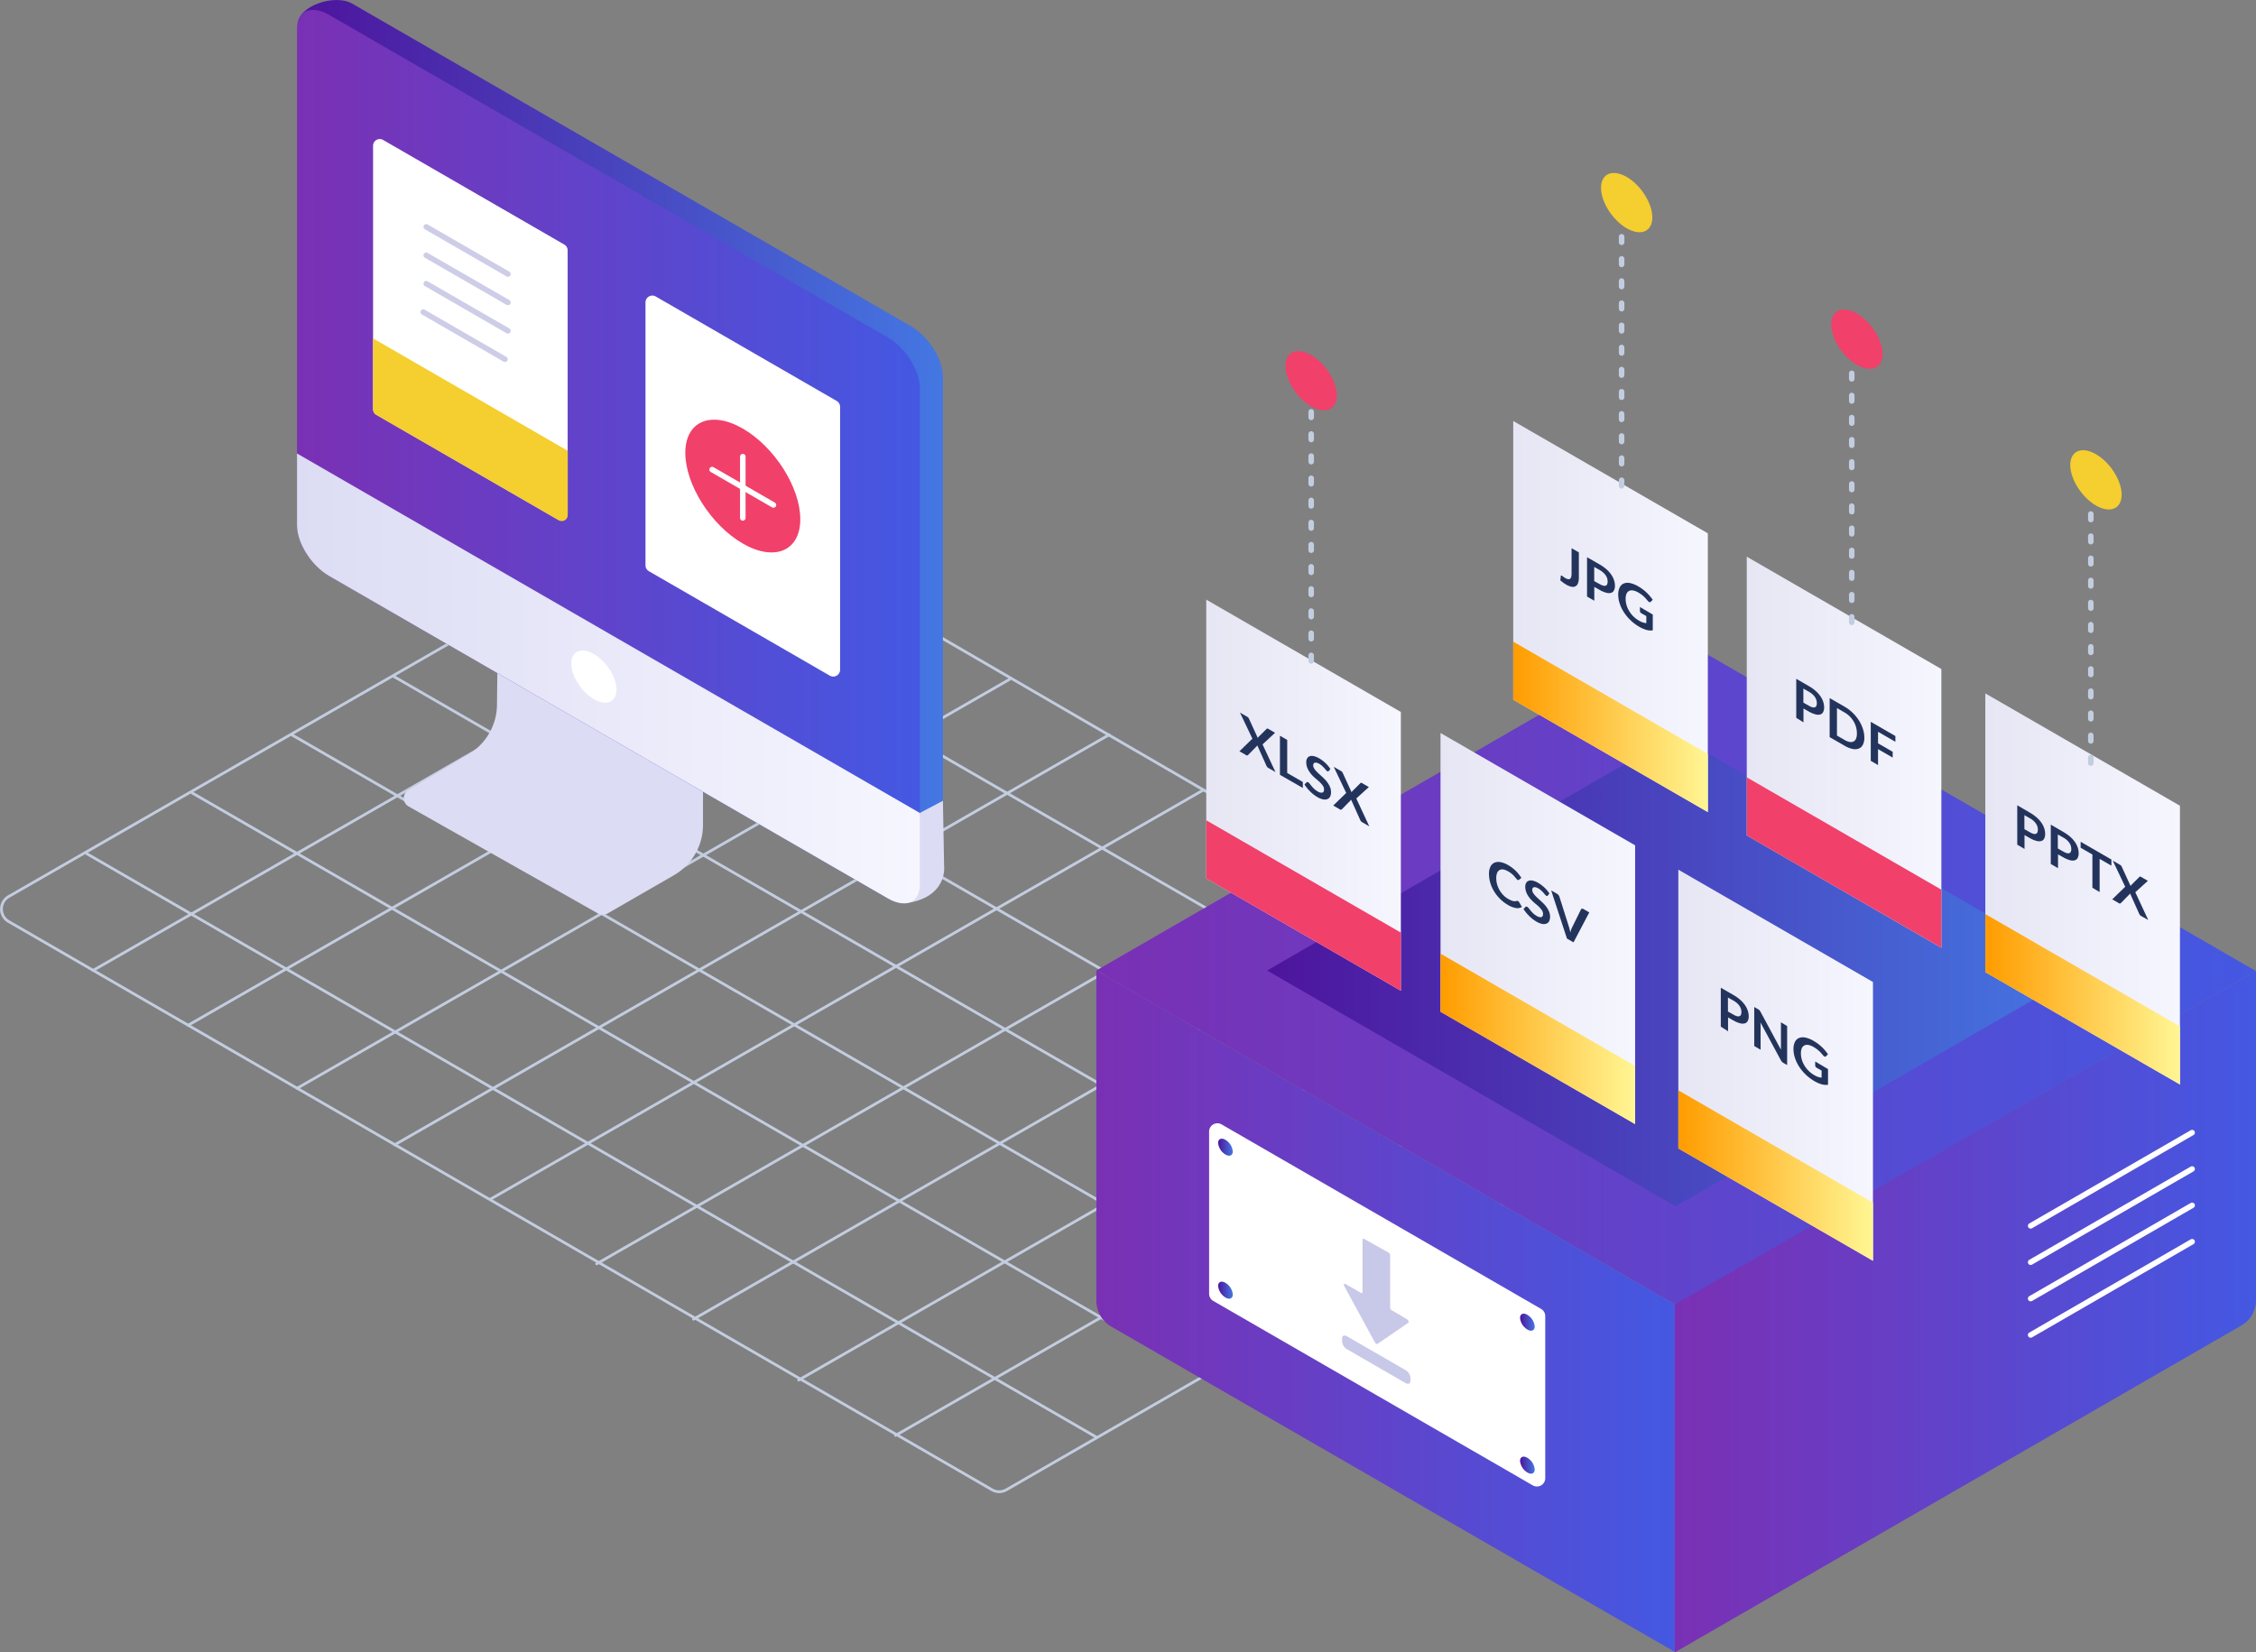 <svg xmlns="http://www.w3.org/2000/svg" xmlns:xlink="http://www.w3.org/1999/xlink" viewBox="0 0 815.11 597.12"><rect x="0" y="0" width="815.11" height="597.12" fill="#808080" stroke="none"/><defs><style>.cls-1,.cls-19,.cls-21,.cls-26{fill:none;stroke-linecap:round;}.cls-1,.cls-26{stroke:#c3cde0;}.cls-1,.cls-21,.cls-26{stroke-linejoin:round;}.cls-2{fill:#dcdcf4;}.cls-3{fill:url(#linear-gradient);}.cls-4{fill:url(#linear-gradient-2);}.cls-5{fill:url(#linear-gradient-3);}.cls-6{fill:url(#linear-gradient-4);}.cls-7{fill:url(#linear-gradient-5);}.cls-8{fill:#fff;}.cls-9{fill:url(#linear-gradient-6);}.cls-10{fill:#23345c;}.cls-11{fill:#f1406a;}.cls-12{fill:url(#linear-gradient-7);}.cls-13{fill:url(#linear-gradient-8);}.cls-14{fill:url(#linear-gradient-9);}.cls-15{fill:url(#linear-gradient-10);}.cls-16{fill:url(#linear-gradient-11);}.cls-17{fill:#f5ce2f;}.cls-18{fill:url(#linear-gradient-12);}.cls-19{stroke:#cdcde8;stroke-miterlimit:10;}.cls-19,.cls-21,.cls-26{stroke-width:2px;}.cls-20{fill:url(#linear-gradient-13);}.cls-21{stroke:#fff;}.cls-22{fill:url(#linear-gradient-14);}.cls-23{fill:url(#linear-gradient-15);}.cls-24{fill:url(#linear-gradient-16);}.cls-25{fill:url(#linear-gradient-17);}.cls-26{stroke-dasharray:2 6;}.cls-27{fill:#c8c8e8;}.cls-28{fill:url(#linear-gradient-18);}.cls-29{fill:url(#linear-gradient-19);}.cls-30{fill:url(#linear-gradient-20);}.cls-31{fill:url(#linear-gradient-21);}</style><linearGradient id="linear-gradient" x1="396.09" y1="350.71" x2="815.11" y2="350.71" gradientUnits="userSpaceOnUse"><stop offset="0" stop-color="#7a30b4"/><stop offset="1" stop-color="#4458e2"/></linearGradient><linearGradient id="linear-gradient-2" x1="457.81" y1="350.71" x2="752.97" y2="350.71" gradientUnits="userSpaceOnUse"><stop offset="0" stop-color="#4d149c"/><stop offset="1" stop-color="#4477e2"/></linearGradient><linearGradient id="linear-gradient-3" x1="107.65" y1="162.43" x2="340.69" y2="162.43" xlink:href="#linear-gradient-2"/><linearGradient id="linear-gradient-4" x1="107.31" y1="165.03" x2="332.34" y2="165.03" xlink:href="#linear-gradient"/><linearGradient id="linear-gradient-5" x1="107.31" y1="245.17" x2="332.34" y2="245.17" gradientUnits="userSpaceOnUse"><stop offset="0" stop-color="#dcdcf4"/><stop offset="1" stop-color="#f6f6ff"/></linearGradient><linearGradient id="linear-gradient-6" x1="435.83" y1="287.36" x2="506.14" y2="287.36" gradientUnits="userSpaceOnUse"><stop offset="0" stop-color="#e6e6f4"/><stop offset="1" stop-color="#f6f6ff"/></linearGradient><linearGradient id="linear-gradient-7" x1="546.74" y1="222.8" x2="617.05" y2="222.8" xlink:href="#linear-gradient-6"/><linearGradient id="linear-gradient-8" x1="546.74" y1="262.67" x2="617.05" y2="262.67" gradientUnits="userSpaceOnUse"><stop offset="0" stop-color="#ff9c00"/><stop offset="1" stop-color="#fff694"/></linearGradient><linearGradient id="linear-gradient-9" x1="520.47" y1="335.55" x2="590.79" y2="335.55" xlink:href="#linear-gradient-6"/><linearGradient id="linear-gradient-10" x1="520.47" y1="375.41" x2="590.79" y2="375.41" xlink:href="#linear-gradient-8"/><linearGradient id="linear-gradient-11" x1="631.12" y1="271.84" x2="701.43" y2="271.84" xlink:href="#linear-gradient-6"/><linearGradient id="linear-gradient-12" x1="396.11" y1="473.82" x2="605.11" y2="473.82" xlink:href="#linear-gradient"/><linearGradient id="linear-gradient-13" x1="605.11" y1="474.03" x2="815.11" y2="474.03" xlink:href="#linear-gradient"/><linearGradient id="linear-gradient-14" x1="606.4" y1="384.94" x2="676.72" y2="384.94" xlink:href="#linear-gradient-6"/><linearGradient id="linear-gradient-15" x1="606.4" y1="424.81" x2="676.72" y2="424.81" xlink:href="#linear-gradient-8"/><linearGradient id="linear-gradient-16" x1="717.31" y1="321.24" x2="787.63" y2="321.24" xlink:href="#linear-gradient-6"/><linearGradient id="linear-gradient-17" x1="717.31" y1="361.1" x2="787.63" y2="361.1" xlink:href="#linear-gradient-8"/><linearGradient id="linear-gradient-18" x1="440.12" y1="466.23" x2="445.42" y2="466.23" xlink:href="#linear-gradient-2"/><linearGradient id="linear-gradient-19" x1="440.12" y1="414.56" x2="445.42" y2="414.56" xlink:href="#linear-gradient-2"/><linearGradient id="linear-gradient-20" x1="549.21" y1="529.48" x2="554.51" y2="529.48" xlink:href="#linear-gradient-2"/><linearGradient id="linear-gradient-21" x1="549.21" y1="477.8" x2="554.51" y2="477.8" xlink:href="#linear-gradient-2"/></defs><title>Ресурс 5</title><g id="Слой_2" data-name="Слой 2"><g id="_4.2" data-name="4.2"><path class="cls-1" d="M610.24,387.28,256,181.65a5.21,5.21,0,0,0-5.21,0L3.11,324a5.21,5.21,0,0,0,0,9L358.41,538.36a5.21,5.21,0,0,0,5.21,0L610.23,396.3A5.21,5.21,0,0,0,610.24,387.28Z"/><line class="cls-1" x1="400.74" y1="265.51" x2="142.58" y2="413.71"/><line class="cls-1" x1="434.74" y1="285.51" x2="177.36" y2="433.26"/><line class="cls-1" x1="473.74" y1="308.51" x2="215.58" y2="456.71"/><line class="cls-1" x1="508.74" y1="328.51" x2="250.58" y2="476.71"/><line class="cls-1" x1="291.74" y1="202.51" x2="33.58" y2="350.71"/><line class="cls-1" x1="325.74" y1="222.51" x2="67.95" y2="370.5"/><line class="cls-1" x1="364.74" y1="245.51" x2="107.35" y2="393.27"/><line class="cls-1" x1="546.74" y1="350.51" x2="288.58" y2="498.71"/><line class="cls-1" x1="581.74" y1="370.51" x2="323.58" y2="518.71"/><line class="cls-1" x1="216.37" y1="201.51" x2="581.99" y2="412.57"/><line class="cls-1" x1="178.37" y1="223.51" x2="543.99" y2="434.57"/><line class="cls-1" x1="142.37" y1="244.51" x2="507.23" y2="455.14"/><line class="cls-1" x1="105.37" y1="265.51" x2="470.99" y2="476.57"/><line class="cls-1" x1="69.37" y1="286.51" x2="434.33" y2="497.19"/><line class="cls-1" x1="31.37" y1="308.51" x2="396.05" y2="519.31"/><path class="cls-2" d="M180,214.89l-.44,39.82a21,21,0,0,1-10.28,17.85l-21.67,12.9a3.44,3.44,0,0,0,.07,6l68.41,38.65a3.44,3.44,0,0,0,3.41,0l23.92-13.78A21,21,0,0,0,254,298V253.92a3.44,3.44,0,0,0-1.71-3l-67.07-39A3.44,3.44,0,0,0,180,214.89Z"/><polygon class="cls-3" points="815.11 350.93 605.39 471.55 396.09 350.71 605.39 229.87 815.11 350.93"/><polygon class="cls-4" points="752.97 350.71 605.39 435.92 457.81 350.71 605.39 265.51 752.97 350.71"/><path class="cls-5" d="M322.1,323.64,127.23,204.07c-6.39-3.69-11.57-11.86-11.57-18.26l-8-177.17c0-6.39,13.18-11,19.58-7.34L329.12,117.87c6.39,3.69,11.57,11.86,11.57,18.26V315.74C340.69,322.13,328.49,327.33,322.1,323.64Z"/><path class="cls-6" d="M320.77,324.69,118.88,208.13c-6.39-3.69-11.57-11.86-11.57-18.26V10.26c0-6.39,5.18-8.58,11.57-4.89L320.77,121.93c6.39,3.69,11.57,11.86,11.57,18.26V319.8C332.34,326.2,327.16,328.39,320.77,324.69Z"/><path class="cls-2" d="M332.34,293.78l8.35-4.41.42,23.56s1.55,11.5-14.26,13.55C329,319.56,332.34,293.78,332.34,293.78Z"/><path class="cls-7" d="M332.34,293.78v26c0,6.39-5.18,8.58-11.57,4.89L118.88,208.13c-6.39-3.69-11.57-11.86-11.57-18.26v-26Z"/><path class="cls-8" d="M222.75,249.22c0,4.51-3.66,6.06-8.17,3.45s-8.17-8.37-8.17-12.88,3.66-6.06,8.17-3.45S222.75,244.71,222.75,249.22Z"/><polygon class="cls-9" points="506.14 358.02 435.83 317.43 435.83 216.69 506.14 257.29 506.14 358.02"/><path class="cls-10" d="M460.84,279l-2.62-1.51a1.34,1.34,0,0,1-.43-.39,2.44,2.44,0,0,1-.26-.46l-3.27-7.3a.92.92,0,0,1-.19.31l-3.13,3.19a.87.87,0,0,1-.27.15.49.49,0,0,1-.4-.09l-2.45-1.41,4.68-4.55-4.5-9.44,2.61,1.51a1.53,1.53,0,0,1,.4.3,1.71,1.71,0,0,1,.23.37l3.21,7a1.9,1.9,0,0,1,.23-.35l2.95-2.93a.36.36,0,0,1,.23-.14.56.56,0,0,1,.32.1l2.51,1.45L456.17,269Z"/><path class="cls-10" d="M470.72,282.58v2.17L462.45,280V265.87l2.63,1.52v11.94Z"/><path class="cls-10" d="M480.1,278.62a.4.4,0,0,1-.25.15.55.55,0,0,1-.33-.1,1.77,1.77,0,0,1-.45-.41l-.57-.67a10.37,10.37,0,0,0-.78-.78,5.87,5.87,0,0,0-1-.76,3.93,3.93,0,0,0-1-.42,1.38,1.38,0,0,0-.69,0,.65.65,0,0,0-.42.32,1.33,1.33,0,0,0-.14.64,2,2,0,0,0,.28,1,5.35,5.35,0,0,0,.74,1c.3.33.65.67,1,1l1.2,1.09q.61.56,1.2,1.18a9.76,9.76,0,0,1,1,1.31,6.8,6.8,0,0,1,.74,1.46,4.86,4.86,0,0,1,.28,1.65,3.54,3.54,0,0,1-.33,1.6,1.82,1.82,0,0,1-1,.9,2.73,2.73,0,0,1-1.54.09,6.73,6.73,0,0,1-2.08-.84,11.61,11.61,0,0,1-1.33-.9,14.4,14.4,0,0,1-1.25-1.1,15.21,15.21,0,0,1-1.12-1.23,12.76,12.76,0,0,1-.94-1.3l.77-.81a.4.4,0,0,1,.25-.08.65.65,0,0,1,.33.1,2,2,0,0,1,.53.5l.67.83a12,12,0,0,0,.91,1,6.44,6.44,0,0,0,1.25.92,2.44,2.44,0,0,0,1.74.47q.61-.18.61-1.17a2.21,2.21,0,0,0-.28-1.07,5.24,5.24,0,0,0-.74-1,12.15,12.15,0,0,0-1-1l-1.19-1q-.61-.54-1.19-1.16a9,9,0,0,1-1-1.32,6.79,6.79,0,0,1-.74-1.52,5.51,5.51,0,0,1-.28-1.78,2.7,2.7,0,0,1,.31-1.33,1.69,1.69,0,0,1,.89-.78,2.67,2.67,0,0,1,1.44-.07,6.31,6.31,0,0,1,2,.8,12.2,12.2,0,0,1,2.3,1.72,12,12,0,0,1,1.79,2.13Z"/><path class="cls-10" d="M494.73,298.61l-2.62-1.51a1.34,1.34,0,0,1-.43-.39,2.44,2.44,0,0,1-.26-.46l-3.27-7.3a.92.92,0,0,1-.19.31l-3.13,3.19a.87.87,0,0,1-.27.15.49.49,0,0,1-.4-.09l-2.45-1.41,4.68-4.55-4.5-9.44,2.61,1.51a1.53,1.53,0,0,1,.4.3,1.71,1.71,0,0,1,.23.37l3.21,7a1.9,1.9,0,0,1,.23-.35l2.95-2.93a.36.36,0,0,1,.23-.14.56.56,0,0,1,.32.1l2.51,1.45-4.54,4.12Z"/><polygon class="cls-11" points="506.14 358.02 435.83 317.43 435.83 296.43 506.14 337.02 506.14 358.02"/><polygon class="cls-12" points="617.05 293.46 546.74 252.87 546.74 152.13 617.05 192.73 617.05 293.46"/><path class="cls-10" d="M570.45,208.72a5.72,5.72,0,0,1-.29,2,2.07,2.07,0,0,1-.87,1.12,2.13,2.13,0,0,1-1.45.2,6.14,6.14,0,0,1-2-.8q-.53-.3-1-.66t-1.06-.81c0-.25,0-.5.07-.74s0-.49.07-.74A.28.28,0,0,1,564,208a.53.53,0,0,1,.41.1,3.46,3.46,0,0,1,.43.32,4.85,4.85,0,0,0,.68.46,3.38,3.38,0,0,0,1,.41.94.94,0,0,0,.72-.1,1.15,1.15,0,0,0,.43-.66,4.54,4.54,0,0,0,.15-1.28v-9.15l2.63,1.52Z"/><path class="cls-10" d="M578,204a14.48,14.48,0,0,1,2.45,1.75,10.71,10.71,0,0,1,1.71,1.91,7.72,7.72,0,0,1,1,2,6.54,6.54,0,0,1,.33,2,3.63,3.63,0,0,1-.34,1.68,1.71,1.71,0,0,1-1,.88,3.17,3.17,0,0,1-1.71,0,9.56,9.56,0,0,1-2.41-1l-2-1.13v5l-2.62-1.52V201.36Zm0,7.09a4.94,4.94,0,0,0,1.26.55,1.55,1.55,0,0,0,.89,0,.93.93,0,0,0,.53-.51,2.35,2.35,0,0,0,.17-1,3.74,3.74,0,0,0-.17-1.13,4.22,4.22,0,0,0-.53-1.08,5.34,5.34,0,0,0-.89-1A7.53,7.53,0,0,0,578,206l-2-1.13V210Z"/><path class="cls-10" d="M597.16,222.08v5.71a5.37,5.37,0,0,1-2.29-.16,11.25,11.25,0,0,1-2.6-1.13,16.39,16.39,0,0,1-5.52-5.21,13.59,13.59,0,0,1-1.53-3.16,10.24,10.24,0,0,1-.54-3.21,5.81,5.81,0,0,1,.52-2.62,2.91,2.91,0,0,1,1.47-1.44,3.94,3.94,0,0,1,2.31-.15,9.92,9.92,0,0,1,3,1.23,15.28,15.28,0,0,1,1.61,1.06,16.27,16.27,0,0,1,1.38,1.18,13.63,13.63,0,0,1,1.17,1.25,16.24,16.24,0,0,1,1,1.31l-.75.76a.4.4,0,0,1-.46.08,1.54,1.54,0,0,1-.61-.5l-.64-.74a9.5,9.5,0,0,0-.72-.74q-.39-.36-.89-.74a11,11,0,0,0-1.14-.74,5.7,5.7,0,0,0-1.89-.74,2.27,2.27,0,0,0-1.44.17,2.06,2.06,0,0,0-.92,1,4.64,4.64,0,0,0-.32,1.86,8.16,8.16,0,0,0,.35,2.36,9.13,9.13,0,0,0,1,2.17,9.64,9.64,0,0,0,1.52,1.88,10.07,10.07,0,0,0,2,1.49,6.92,6.92,0,0,0,1.4.64,6,6,0,0,0,1.2.24v-2.56l-1.78-1a1.12,1.12,0,0,1-.39-.37.8.8,0,0,1-.14-.43v-1.48Z"/><polygon class="cls-13" points="617.05 293.46 546.74 252.87 546.74 231.87 617.05 272.46 617.05 293.46"/><polygon class="cls-14" points="590.78 406.21 520.47 365.62 520.47 264.88 590.78 305.48 590.78 406.21"/><path class="cls-10" d="M548.5,325.64a1.13,1.13,0,0,1,.38.38l1,1.72a3,3,0,0,1-2.11.41,8.42,8.42,0,0,1-3-1.17,13.42,13.42,0,0,1-2.82-2.17,14.47,14.47,0,0,1-2.14-2.73,13.09,13.09,0,0,1-1.36-3.07,11.13,11.13,0,0,1-.47-3.17,5.9,5.9,0,0,1,.51-2.62,3,3,0,0,1,1.43-1.45,3.76,3.76,0,0,1,2.2-.22,8.49,8.49,0,0,1,2.83,1.1,13.07,13.07,0,0,1,2.74,2.09,15.17,15.17,0,0,1,2,2.5l-.88.71a.37.37,0,0,1-.2.09.58.58,0,0,1-.34-.11,1.3,1.3,0,0,1-.3-.26l-.34-.4-.43-.52a8,8,0,0,0-.57-.6,9.31,9.31,0,0,0-.75-.63,8.76,8.76,0,0,0-1-.65,5,5,0,0,0-1.73-.66,2.1,2.1,0,0,0-1.35.2,2.06,2.06,0,0,0-.88,1.05,5,5,0,0,0-.31,1.92,8,8,0,0,0,.34,2.31,9.28,9.28,0,0,0,.91,2.09,9.08,9.08,0,0,0,1.36,1.75,8,8,0,0,0,1.68,1.3,10.35,10.35,0,0,0,1,.5,4.48,4.48,0,0,0,.8.28,2.66,2.66,0,0,0,.69.07,2.33,2.33,0,0,0,.65-.12.53.53,0,0,1,.2,0A.55.55,0,0,1,548.5,325.64Z"/><path class="cls-10" d="M559.23,323.63a.4.4,0,0,1-.25.15.55.55,0,0,1-.33-.1,1.77,1.77,0,0,1-.44-.41l-.57-.67a10.45,10.45,0,0,0-.78-.78,5.88,5.88,0,0,0-1-.76,3.93,3.93,0,0,0-1-.42,1.38,1.38,0,0,0-.69,0,.64.64,0,0,0-.42.32,1.32,1.32,0,0,0-.14.64,2,2,0,0,0,.28,1,5.37,5.37,0,0,0,.74,1q.46.5,1,1l1.2,1.09q.61.56,1.2,1.18a9.79,9.79,0,0,1,1,1.3,6.8,6.8,0,0,1,.74,1.46,4.86,4.86,0,0,1,.28,1.65,3.53,3.53,0,0,1-.33,1.6,1.82,1.82,0,0,1-1,.9,2.73,2.73,0,0,1-1.54.09,6.74,6.74,0,0,1-2.08-.84,11.59,11.59,0,0,1-1.33-.9,14.4,14.4,0,0,1-1.25-1.1,15.23,15.23,0,0,1-1.13-1.24,12.65,12.65,0,0,1-.94-1.3l.77-.81a.4.4,0,0,1,.25-.08.65.65,0,0,1,.33.1,2,2,0,0,1,.53.5l.67.83a12,12,0,0,0,.91,1,6.44,6.44,0,0,0,1.25.92,2.44,2.44,0,0,0,1.74.47q.61-.18.61-1.17a2.21,2.21,0,0,0-.28-1.07,5.19,5.19,0,0,0-.74-1,12.07,12.07,0,0,0-1-1l-1.19-1q-.6-.54-1.19-1.16a8.94,8.94,0,0,1-1-1.31,6.73,6.73,0,0,1-.74-1.52,5.51,5.51,0,0,1-.28-1.78,2.69,2.69,0,0,1,.31-1.33,1.69,1.69,0,0,1,.89-.78,2.67,2.67,0,0,1,1.44-.07,6.31,6.31,0,0,1,2,.8,12.2,12.2,0,0,1,2.3,1.72,12,12,0,0,1,1.79,2.13Z"/><path class="cls-10" d="M574.22,329.72l-5.7,10.82-2.37-1.37-5.7-17.4,2.11,1.22a1.8,1.8,0,0,1,.56.49,2.15,2.15,0,0,1,.32.61l3.33,10.52c.11.34.22.71.32,1.11s.2.8.29,1.22c.08-.32.16-.62.25-.9a5.06,5.06,0,0,1,.3-.75l3.31-6.69a.41.41,0,0,1,.31-.23.8.8,0,0,1,.56.14Z"/><polygon class="cls-15" points="590.78 406.21 520.47 365.62 520.47 344.62 590.78 385.21 590.78 406.21"/><polygon class="cls-16" points="701.43 342.5 631.12 301.91 631.12 201.17 701.43 241.77 701.43 342.5"/><path class="cls-10" d="M653.58,247.95a14.48,14.48,0,0,1,2.45,1.75,10.71,10.71,0,0,1,1.71,1.91,7.72,7.72,0,0,1,1,2,6.54,6.54,0,0,1,.33,2,3.63,3.63,0,0,1-.34,1.68,1.71,1.71,0,0,1-1,.88,3.17,3.17,0,0,1-1.71,0,9.56,9.56,0,0,1-2.41-1l-2-1.13v5L649,259.41V245.3Zm0,7.09a4.94,4.94,0,0,0,1.26.55,1.55,1.55,0,0,0,.89,0,.93.93,0,0,0,.53-.51,2.35,2.35,0,0,0,.17-1,3.74,3.74,0,0,0-.17-1.13,4.22,4.22,0,0,0-.53-1.08,5.34,5.34,0,0,0-.89-1,7.53,7.53,0,0,0-1.27-.9l-2-1.13v5.06Z"/><path class="cls-10" d="M673.6,266.56a5.53,5.53,0,0,1-.52,2.55,2.88,2.88,0,0,1-1.45,1.39,3.91,3.91,0,0,1-2.25.15,9.42,9.42,0,0,1-2.93-1.17l-5.38-3.1V252.27l5.38,3.1a14.76,14.76,0,0,1,2.93,2.21,15.33,15.33,0,0,1,2.25,2.75,13.39,13.39,0,0,1,1.45,3.07A10.17,10.17,0,0,1,673.6,266.56ZM670.91,265a8.35,8.35,0,0,0-.31-2.26,8.53,8.53,0,0,0-.89-2.07,9,9,0,0,0-3.26-3.21l-2.74-1.58v9.93l2.74,1.58a5.65,5.65,0,0,0,1.86.73,2.21,2.21,0,0,0,1.4-.17,2,2,0,0,0,.89-1A5,5,0,0,0,670.91,265Z"/><path class="cls-10" d="M678.55,264.45v4.17l5.29,3.05v2.1l-5.29-3.05v5.75l-2.63-1.52V260.84l8.9,5.14v2.09Z"/><polygon class="cls-11" points="701.43 342.5 631.12 301.91 631.12 280.91 701.43 321.5 701.43 342.5"/><path class="cls-8" d="M201.45,187.71,136,149.91a2.42,2.42,0,0,1-1.21-2.1V52.68a2.42,2.42,0,0,1,3.64-2.1l65.46,37.8a2.42,2.42,0,0,1,1.21,2.1v95.13A2.42,2.42,0,0,1,201.45,187.71Z"/><path class="cls-17" d="M201.88,188l-66-38.13a2.14,2.14,0,0,1-1.07-1.85V122.3l70.31,40.6V186.1A2.14,2.14,0,0,1,201.88,188Z"/><path class="cls-18" d="M605.11,471.39V596.93L401.53,479.41a10.83,10.83,0,0,1-5.41-9.38V350.71Z"/><line class="cls-19" x1="152.93" y1="112.78" x2="182.44" y2="129.82"/><line class="cls-19" x1="154" y1="102.52" x2="183.52" y2="119.56"/><line class="cls-19" x1="154" y1="81.99" x2="183.52" y2="99.03"/><line class="cls-19" x1="154" y1="92.26" x2="183.52" y2="109.3"/><path class="cls-20" d="M815.11,350.93V469.87a10.5,10.5,0,0,1-5.25,9.1L605.11,597.12V471.39Z"/><path class="cls-8" d="M299.83,244.17l-65.38-37.75a2.47,2.47,0,0,1-1.23-2.14v-95a2.47,2.47,0,0,1,3.7-2.14l65.38,37.75a2.47,2.47,0,0,1,1.23,2.14v95A2.47,2.47,0,0,1,299.83,244.17Z"/><path class="cls-11" d="M289.15,187.64c0,11.47-9.3,15.4-20.77,8.78s-20.77-21.29-20.77-32.76,9.3-15.4,20.77-8.78S289.15,176.16,289.15,187.64Z"/><line class="cls-21" x1="268.38" y1="165.01" x2="268.38" y2="187.17"/><line class="cls-21" x1="279.46" y1="182.49" x2="257.29" y2="169.69"/><polygon class="cls-22" points="676.72 455.61 606.4 415.01 606.4 314.28 676.72 354.87 676.72 455.61"/><path class="cls-10" d="M626.33,359.58a14.48,14.48,0,0,1,2.45,1.75,10.71,10.71,0,0,1,1.71,1.91,7.72,7.72,0,0,1,1,2,6.54,6.54,0,0,1,.33,2,3.63,3.63,0,0,1-.34,1.68,1.71,1.71,0,0,1-1,.88,3.17,3.17,0,0,1-1.71,0,9.56,9.56,0,0,1-2.41-1l-2-1.13v5L621.74,371V356.94Zm0,7.09a4.94,4.94,0,0,0,1.26.55,1.55,1.55,0,0,0,.89,0,.93.93,0,0,0,.53-.51,2.35,2.35,0,0,0,.17-1,3.74,3.74,0,0,0-.17-1.13,4.22,4.22,0,0,0-.53-1.08,5.34,5.34,0,0,0-.89-1,7.53,7.53,0,0,0-1.27-.9l-2-1.13v5.06Z"/><path class="cls-10" d="M645.71,370.78v14.11l-1.35-.78a2.25,2.25,0,0,1-.52-.4,2.81,2.81,0,0,1-.41-.58l-7.37-13.66q.06.68.06,1.22v8.66L633.82,378V363.91l1.38.79.29.18a1.39,1.39,0,0,1,.21.18,1.6,1.6,0,0,1,.18.23c.06.09.12.2.2.33l7.39,13.71c0-.24,0-.47,0-.7s0-.44,0-.63v-8.58Z"/><path class="cls-10" d="M660.48,386.34V392a5.37,5.37,0,0,1-2.29-.16,11.25,11.25,0,0,1-2.6-1.13,16.39,16.39,0,0,1-5.52-5.21,13.59,13.59,0,0,1-1.53-3.16,10.24,10.24,0,0,1-.54-3.21,5.81,5.81,0,0,1,.52-2.62A2.91,2.91,0,0,1,650,375.1a3.94,3.94,0,0,1,2.31-.15,9.92,9.92,0,0,1,3,1.23,15.28,15.28,0,0,1,1.61,1.06,16.27,16.27,0,0,1,1.38,1.18,13.63,13.63,0,0,1,1.17,1.25,16.24,16.24,0,0,1,1,1.31l-.75.76a.4.4,0,0,1-.46.08,1.54,1.54,0,0,1-.61-.5l-.64-.74a9.5,9.5,0,0,0-.72-.74q-.39-.36-.89-.74a11,11,0,0,0-1.14-.74,5.7,5.7,0,0,0-1.89-.74,2.27,2.27,0,0,0-1.44.17,2.06,2.06,0,0,0-.92,1,4.64,4.64,0,0,0-.32,1.86,8.16,8.16,0,0,0,.35,2.36,9.13,9.13,0,0,0,1,2.17,9.64,9.64,0,0,0,1.52,1.88,10.07,10.07,0,0,0,2,1.49,6.92,6.92,0,0,0,1.4.64,6,6,0,0,0,1.2.24v-2.56l-1.78-1a1.12,1.12,0,0,1-.39-.37.8.8,0,0,1-.14-.43v-1.48Z"/><polygon class="cls-23" points="676.72 455.61 606.4 415.01 606.4 394.01 676.72 434.61 676.72 455.61"/><polygon class="cls-24" points="787.63 391.9 717.31 351.31 717.31 250.57 787.63 291.17 787.63 391.9"/><path class="cls-10" d="M733.44,293.68a14.48,14.48,0,0,1,2.45,1.75,10.71,10.71,0,0,1,1.71,1.91,7.72,7.72,0,0,1,1,2,6.54,6.54,0,0,1,.33,2,3.63,3.63,0,0,1-.34,1.68,1.71,1.71,0,0,1-1,.88,3.17,3.17,0,0,1-1.71,0,9.56,9.56,0,0,1-2.41-1l-2-1.13v5l-2.62-1.52V291Zm0,7.09a4.94,4.94,0,0,0,1.26.55,1.55,1.55,0,0,0,.89,0,.93.93,0,0,0,.53-.51,2.35,2.35,0,0,0,.17-1,3.74,3.74,0,0,0-.17-1.13,4.22,4.22,0,0,0-.53-1.08,5.34,5.34,0,0,0-.89-1,7.53,7.53,0,0,0-1.27-.9l-2-1.13v5.06Z"/><path class="cls-10" d="M745.52,300.66A14.48,14.48,0,0,1,748,302.4a10.71,10.71,0,0,1,1.71,1.91,7.72,7.72,0,0,1,1,2,6.54,6.54,0,0,1,.33,2,3.63,3.63,0,0,1-.34,1.68,1.71,1.71,0,0,1-1,.88,3.17,3.17,0,0,1-1.71,0,9.56,9.56,0,0,1-2.41-1l-2-1.13v5l-2.62-1.52V298Zm0,7.09a4.94,4.94,0,0,0,1.26.55,1.55,1.55,0,0,0,.89,0,.93.93,0,0,0,.53-.51,2.35,2.35,0,0,0,.17-1,3.74,3.74,0,0,0-.17-1.13,4.22,4.22,0,0,0-.53-1.08,5.34,5.34,0,0,0-.89-1,7.53,7.53,0,0,0-1.27-.9l-2-1.13v5.06Z"/><path class="cls-10" d="M762.86,312.83l-4.25-2.46v12L756,320.81v-12l-4.25-2.46v-2.16l11.13,6.43Z"/><path class="cls-10" d="M776.18,332.47,773.56,331a1.34,1.34,0,0,1-.43-.39,2.48,2.48,0,0,1-.26-.46l-3.27-7.3a.94.94,0,0,1-.19.31l-3.13,3.19a.85.85,0,0,1-.27.15.49.49,0,0,1-.4-.09L763.17,325l4.68-4.55-4.5-9.45,2.61,1.51a1.53,1.53,0,0,1,.4.3,1.66,1.66,0,0,1,.23.37l3.21,7a1.9,1.9,0,0,1,.23-.35l2.95-2.93a.37.37,0,0,1,.23-.14.56.56,0,0,1,.32.1l2.51,1.45-4.54,4.12Z"/><polygon class="cls-25" points="787.63 391.9 717.31 351.31 717.31 330.31 787.63 370.9 787.63 391.9"/><line class="cls-26" x1="669.05" y1="224.91" x2="669.05" y2="126.22"/><line class="cls-26" x1="473.74" y1="238.83" x2="473.74" y2="140.13"/><path class="cls-11" d="M483,142.94c0,5.12-4.15,6.88-9.27,3.92s-9.27-9.51-9.27-14.63,4.15-6.88,9.27-3.92S483,137.82,483,142.94Z"/><path class="cls-11" d="M680.18,127.92c0,5.12-4.15,6.88-9.27,3.92s-9.27-9.51-9.27-14.63,4.15-6.88,9.27-3.92S680.18,122.79,680.18,127.92Z"/><line class="cls-26" x1="755.43" y1="275.75" x2="755.43" y2="177.06"/><path class="cls-17" d="M766.57,178.76c0,5.12-4.15,6.88-9.27,3.92S748,173.17,748,168.05s4.15-6.88,9.27-3.92S766.57,173.64,766.57,178.76Z"/><line class="cls-26" x1="585.9" y1="175.56" x2="585.9" y2="76.87"/><path class="cls-17" d="M597,78.57c0,5.12-4.15,6.88-9.27,3.92s-9.27-9.51-9.27-14.63,4.15-6.88,9.27-3.92S597,73.45,597,78.57Z"/><line class="cls-21" x1="733.69" y1="442.99" x2="792.03" y2="409.3"/><line class="cls-21" x1="733.69" y1="456.13" x2="792.03" y2="422.44"/><line class="cls-21" x1="733.69" y1="469.27" x2="792.03" y2="435.59"/><line class="cls-21" x1="733.69" y1="482.42" x2="792.03" y2="448.73"/><path class="cls-8" d="M553.8,536.77,438.36,470.12a3,3,0,0,1-1.5-2.6v-58.6a3,3,0,0,1,4.5-2.6L556.81,473a3,3,0,0,1,1.5,2.6v58.6A3,3,0,0,1,553.8,536.77Z"/><path class="cls-27" d="M485.68,464.72l11.09,20.39c.24.43.69.69.92.53L508.85,478c.3-.21,0-.93-.45-1.22l-5.55-3.29a1.22,1.22,0,0,1-.58-.92v-19a1.22,1.22,0,0,0-.6-.93l-8.8-4.94c-.32-.18-.58-.07-.58.25v19c0,.32-.26.44-.59.25L486.14,464C485.65,463.75,485.38,464.16,485.68,464.72Z"/><path class="cls-28" d="M445.42,467.76c0,1.46-1.19,2-2.65,1.12a5.5,5.5,0,0,1-2.65-4.18c0-1.46,1.19-2,2.65-1.12A5.5,5.5,0,0,1,445.42,467.76Z"/><path class="cls-29" d="M445.42,416.09c0,1.46-1.19,2-2.65,1.12a5.5,5.5,0,0,1-2.65-4.18c0-1.46,1.19-2,2.65-1.12A5.5,5.5,0,0,1,445.42,416.09Z"/><path class="cls-30" d="M554.51,531c0,1.46-1.19,2-2.65,1.12a5.5,5.5,0,0,1-2.65-4.18c0-1.46,1.19-2,2.65-1.12A5.5,5.5,0,0,1,554.51,531Z"/><path class="cls-31" d="M554.51,479.33c0,1.46-1.19,2-2.65,1.12a5.5,5.5,0,0,1-2.65-4.18c0-1.46,1.19-2,2.65-1.12A5.5,5.5,0,0,1,554.51,479.33Z"/><path class="cls-27" d="M507.87,499.81l-21.22-12.25a3.58,3.58,0,0,1-1.72-2.71v-1.23c0-.95.77-1.27,1.72-.73l21.22,12.25a3.58,3.58,0,0,1,1.72,2.71v1.23C509.59,500,508.82,500.36,507.87,499.81Z"/></g></g></svg>